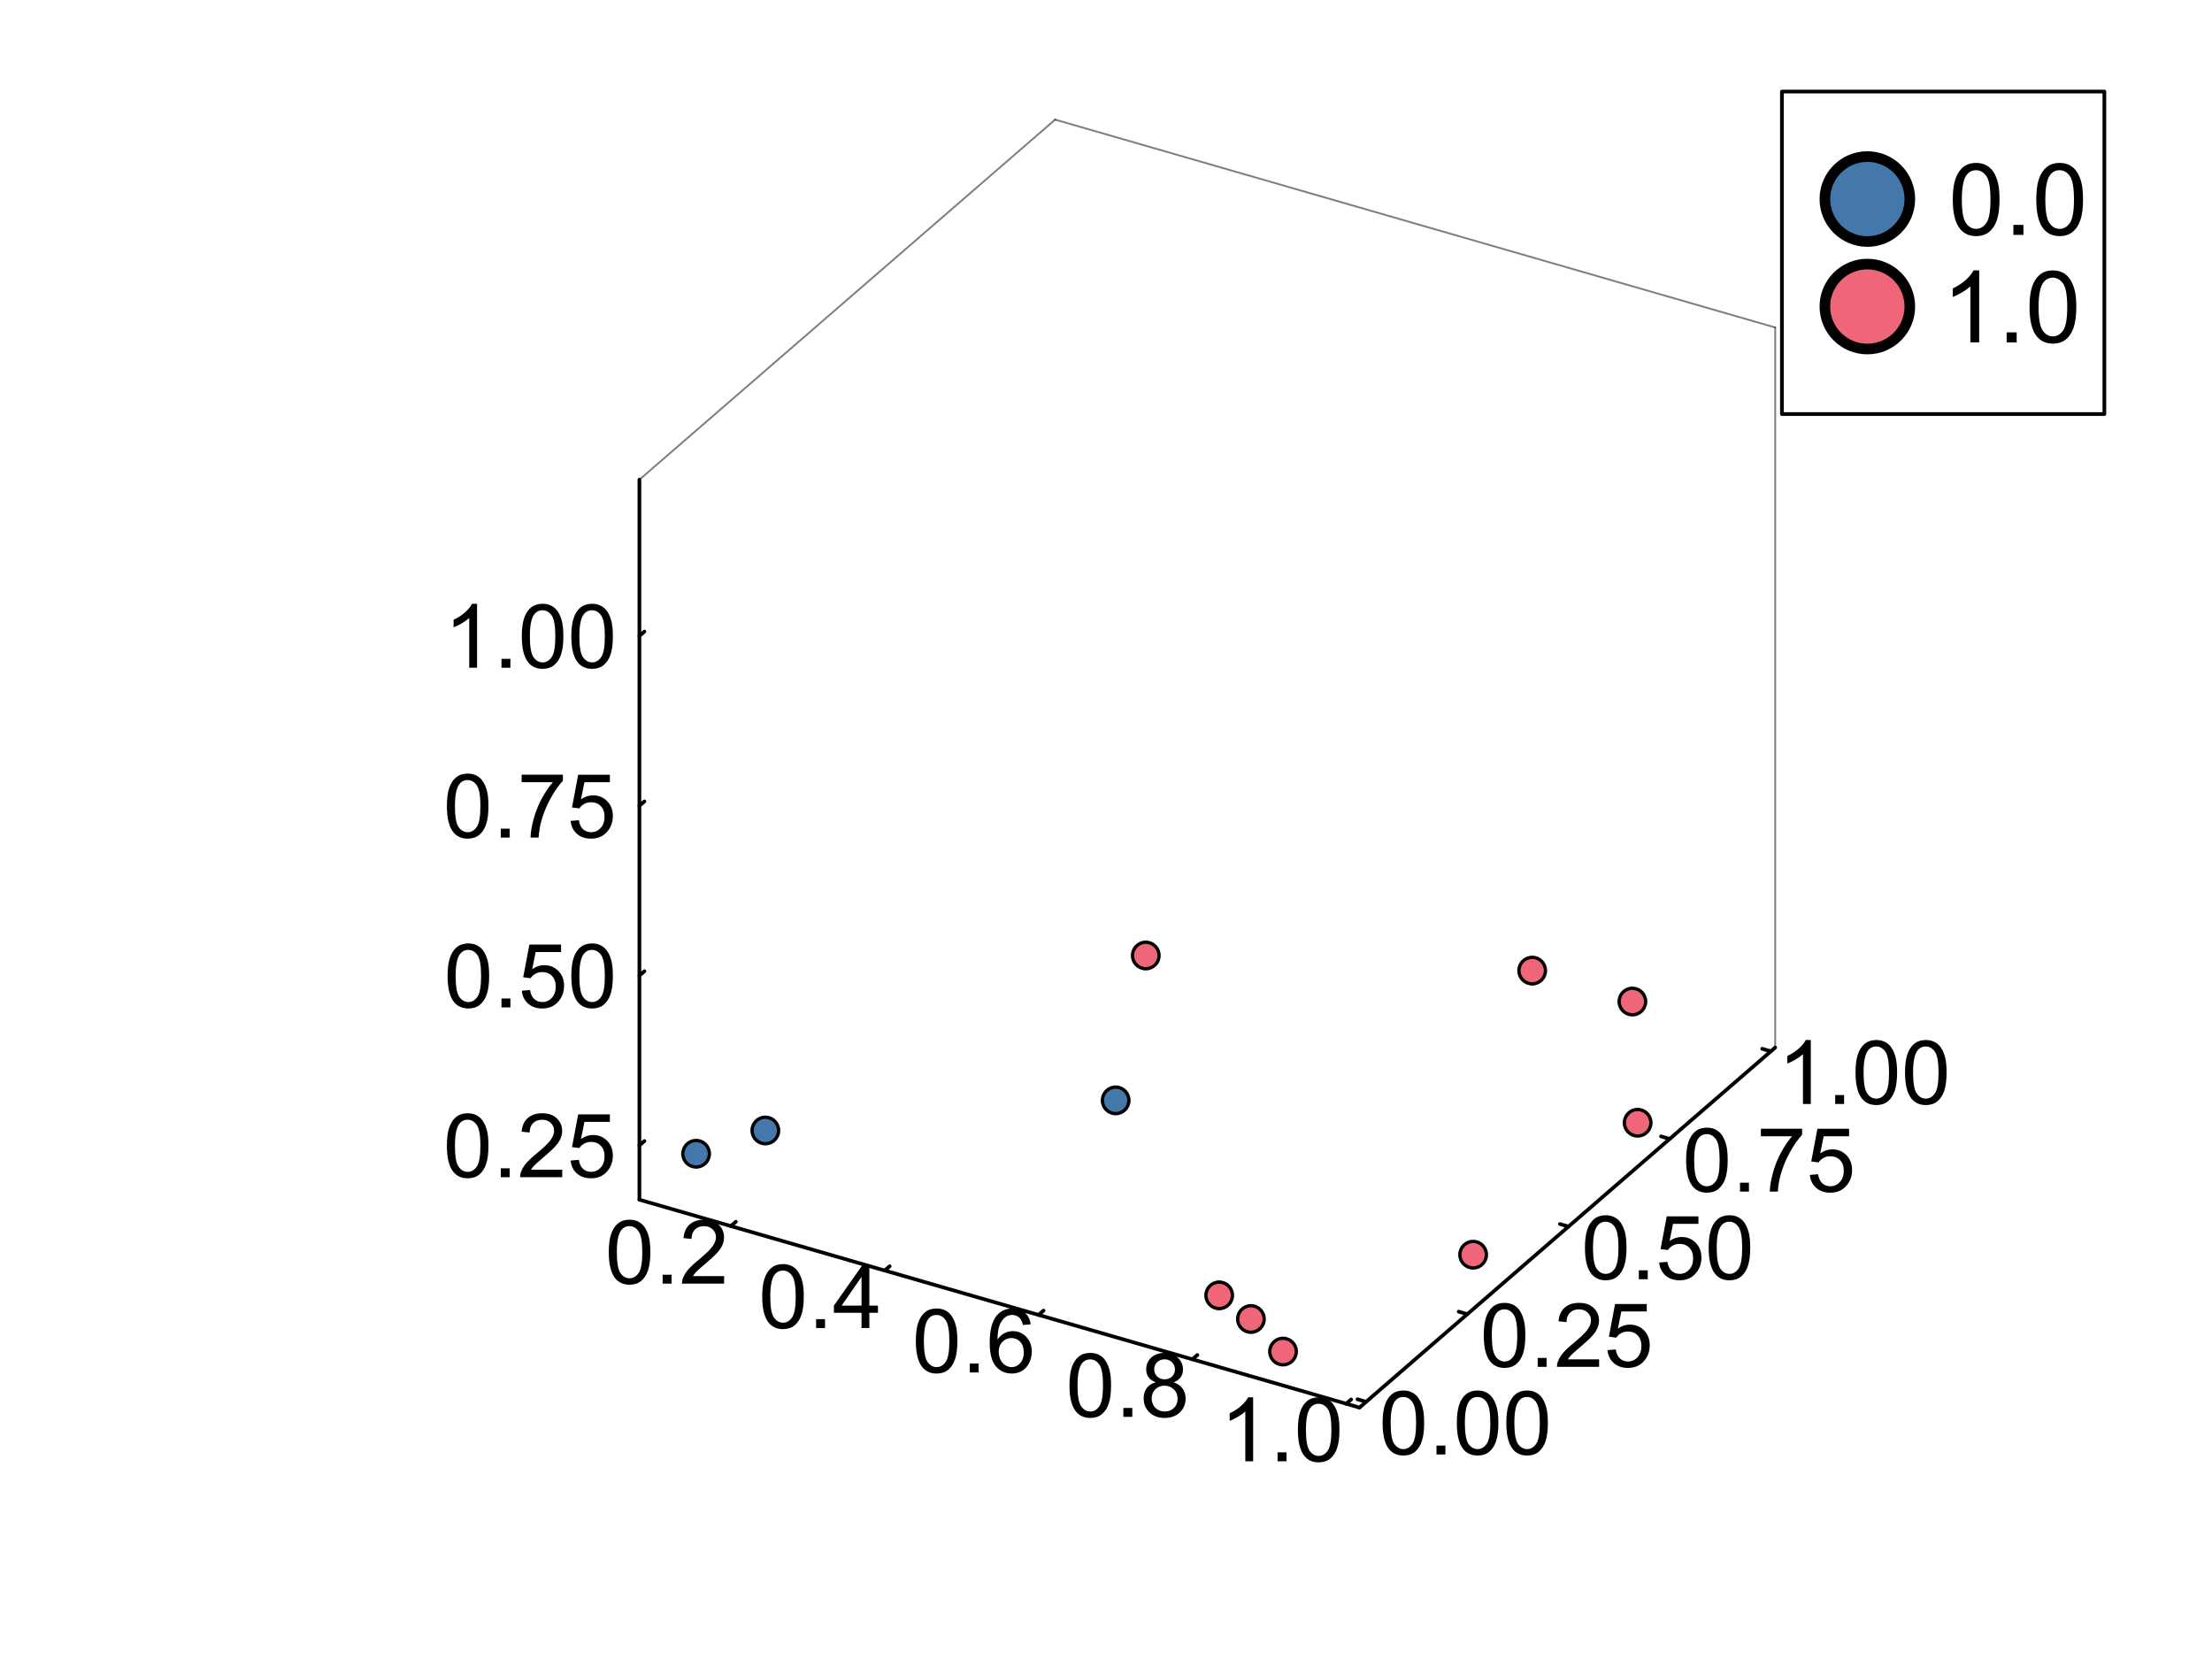 <?xml version="1.0" encoding="utf-8"?>
<svg xmlns="http://www.w3.org/2000/svg" xmlns:xlink="http://www.w3.org/1999/xlink" width="600" height="450" viewBox="0 0 2400 1800">
<rect x="0" y="0" width="2400" height="1800" fill="#333333" stroke="none"/>
<defs>
  <clipPath id="clip190">
    <rect x="0" y="0" width="2400" height="1800"/>
  </clipPath>
</defs>
<path clip-path="url(#clip190)" d="M0 1800 L2400 1800 L2400 0 L0 0  Z" fill="#ffffff" fill-rule="evenodd" fill-opacity="1"/>
<defs>
  <clipPath id="clip191">
    <rect x="480" y="0" width="1681" height="1681"/>
  </clipPath>
</defs>
<defs>
  <clipPath id="clip192">
    <rect x="267" y="47" width="2087" height="1564"/>
  </clipPath>
</defs>
<path clip-path="url(#clip192)" d="M-1229.93 2505.83 L-1229.93 984.741 L-266.305 224.195 L1402.75 663.297 L1402.75 2184.39 L439.119 2944.93 L-1229.93 2505.83  Z" fill="#ffffff" fill-rule="evenodd" fill-opacity="1"/>
<polyline clip-path="url(#clip190)" style="stroke:#000000; stroke-linecap:round; stroke-linejoin:round; stroke-width:4; stroke-opacity:1; fill:none" points="693.749,1301.67 1475,1527.2 "/>
<polyline clip-path="url(#clip190)" style="stroke:#000000; stroke-linecap:round; stroke-linejoin:round; stroke-width:2; stroke-opacity:0.5; fill:none" points="1144.81,129.793 1926.06,355.322 "/>
<polyline clip-path="url(#clip190)" style="stroke:#000000; stroke-linecap:round; stroke-linejoin:round; stroke-width:4; stroke-opacity:1; fill:none" points="792.988,1330.32 798.401,1325.63 "/>
<polyline clip-path="url(#clip190)" style="stroke:#000000; stroke-linecap:round; stroke-linejoin:round; stroke-width:4; stroke-opacity:1; fill:none" points="959.894,1378.5 965.306,1373.82 "/>
<polyline clip-path="url(#clip190)" style="stroke:#000000; stroke-linecap:round; stroke-linejoin:round; stroke-width:4; stroke-opacity:1; fill:none" points="1126.8,1426.68 1132.21,1422 "/>
<polyline clip-path="url(#clip190)" style="stroke:#000000; stroke-linecap:round; stroke-linejoin:round; stroke-width:4; stroke-opacity:1; fill:none" points="1293.7,1474.87 1299.12,1470.18 "/>
<polyline clip-path="url(#clip190)" style="stroke:#000000; stroke-linecap:round; stroke-linejoin:round; stroke-width:4; stroke-opacity:1; fill:none" points="1460.61,1523.05 1466.02,1518.36 "/>
<path clip-path="url(#clip190)" d="M660.528 1358.65 Q660.528 1346.39 663.027 1338.94 Q665.573 1331.44 670.524 1327.39 Q675.522 1323.33 683.065 1323.33 Q688.629 1323.33 692.825 1325.59 Q697.021 1327.81 699.756 1332.05 Q702.491 1336.25 704.047 1342.33 Q705.602 1348.37 705.602 1358.65 Q705.602 1370.81 703.104 1378.31 Q700.605 1385.76 695.607 1389.86 Q690.656 1393.91 683.065 1393.91 Q673.07 1393.91 667.365 1386.75 Q660.528 1378.12 660.528 1358.65 M669.251 1358.65 Q669.251 1375.67 673.211 1381.32 Q677.219 1386.93 683.065 1386.93 Q688.912 1386.93 692.872 1381.28 Q696.88 1375.62 696.88 1358.65 Q696.88 1341.58 692.872 1335.97 Q688.912 1330.36 682.971 1330.36 Q677.125 1330.36 673.636 1335.31 Q669.251 1341.63 669.251 1358.65 Z" fill="#000000" fill-rule="nonzero" fill-opacity="1" /><path clip-path="url(#clip190)" d="M718.993 1392.73 L718.993 1383.07 L728.658 1383.07 L728.658 1392.73 L718.993 1392.73 Z" fill="#000000" fill-rule="nonzero" fill-opacity="1" /><path clip-path="url(#clip190)" d="M785.661 1384.58 L785.661 1392.73 L739.974 1392.73 Q739.88 1389.67 740.964 1386.84 Q742.708 1382.17 746.528 1377.65 Q750.394 1373.12 757.655 1367.18 Q768.923 1357.94 772.884 1352.56 Q776.844 1347.14 776.844 1342.33 Q776.844 1337.29 773.214 1333.85 Q769.63 1330.36 763.831 1330.36 Q757.702 1330.36 754.024 1334.03 Q750.347 1337.71 750.299 1344.22 L741.577 1343.32 Q742.473 1333.56 748.319 1328.47 Q754.166 1323.33 764.02 1323.33 Q773.968 1323.33 779.767 1328.85 Q785.567 1334.36 785.567 1342.52 Q785.567 1346.67 783.869 1350.68 Q782.172 1354.69 778.211 1359.12 Q774.298 1363.55 765.151 1371.28 Q757.513 1377.69 755.344 1380 Q753.175 1382.27 751.761 1384.58 L785.661 1384.58 Z" fill="#000000" fill-rule="nonzero" fill-opacity="1" /><path clip-path="url(#clip190)" d="M827.009 1406.83 Q827.009 1394.57 829.508 1387.12 Q832.054 1379.62 837.005 1375.57 Q842.002 1371.51 849.546 1371.51 Q855.11 1371.51 859.306 1373.78 Q863.502 1375.99 866.237 1380.24 Q868.971 1384.43 870.527 1390.51 Q872.083 1396.55 872.083 1406.83 Q872.083 1418.99 869.584 1426.49 Q867.086 1433.94 862.088 1438.04 Q857.137 1442.09 849.546 1442.09 Q839.551 1442.09 833.846 1434.93 Q827.009 1426.3 827.009 1406.83 M835.732 1406.83 Q835.732 1423.85 839.692 1429.51 Q843.7 1435.12 849.546 1435.12 Q855.393 1435.12 859.353 1429.46 Q863.361 1423.8 863.361 1406.83 Q863.361 1389.76 859.353 1384.15 Q855.393 1378.54 849.452 1378.54 Q843.605 1378.54 840.116 1383.49 Q835.732 1389.81 835.732 1406.83 Z" fill="#000000" fill-rule="nonzero" fill-opacity="1" /><path clip-path="url(#clip190)" d="M885.474 1440.92 L885.474 1431.25 L895.139 1431.25 L895.139 1440.92 L885.474 1440.92 Z" fill="#000000" fill-rule="nonzero" fill-opacity="1" /><path clip-path="url(#clip190)" d="M934.744 1440.92 L934.744 1424.37 L904.757 1424.37 L904.757 1416.59 L936.3 1371.8 L943.231 1371.8 L943.231 1416.59 L952.566 1416.59 L952.566 1424.37 L943.231 1424.37 L943.231 1440.92 L934.744 1440.92 M934.744 1416.59 L934.744 1385.42 L913.103 1416.59 L934.744 1416.59 Z" fill="#000000" fill-rule="nonzero" fill-opacity="1" /><path clip-path="url(#clip190)" d="M993.679 1455.01 Q993.679 1442.75 996.177 1435.3 Q998.723 1427.8 1003.67 1423.75 Q1008.67 1419.69 1016.22 1419.69 Q1021.78 1419.69 1025.98 1421.96 Q1030.17 1424.17 1032.91 1428.42 Q1035.64 1432.61 1037.2 1438.7 Q1038.75 1444.73 1038.75 1455.01 Q1038.75 1467.17 1036.25 1474.67 Q1033.75 1482.12 1028.76 1486.22 Q1023.81 1490.28 1016.22 1490.28 Q1006.22 1490.28 1000.52 1483.11 Q993.679 1474.48 993.679 1455.01 M1002.4 1455.01 Q1002.4 1472.03 1006.36 1477.69 Q1010.37 1483.3 1016.22 1483.3 Q1022.06 1483.3 1026.02 1477.64 Q1030.03 1471.98 1030.03 1455.01 Q1030.03 1437.94 1026.02 1432.33 Q1022.06 1426.72 1016.12 1426.72 Q1010.27 1426.72 1006.79 1431.67 Q1002.4 1437.99 1002.4 1455.01 Z" fill="#000000" fill-rule="nonzero" fill-opacity="1" /><path clip-path="url(#clip190)" d="M1052.14 1489.1 L1052.14 1479.43 L1061.81 1479.43 L1061.81 1489.1 L1052.14 1489.1 Z" fill="#000000" fill-rule="nonzero" fill-opacity="1" /><path clip-path="url(#clip190)" d="M1118.25 1436.9 L1109.81 1437.56 Q1108.67 1432.57 1106.6 1430.3 Q1103.16 1426.67 1098.11 1426.67 Q1094.06 1426.67 1090.99 1428.94 Q1086.99 1431.86 1084.68 1437.47 Q1082.37 1443.08 1082.27 1453.45 Q1085.34 1448.78 1089.77 1446.52 Q1094.2 1444.26 1099.06 1444.26 Q1107.54 1444.26 1113.48 1450.53 Q1119.47 1456.75 1119.47 1466.65 Q1119.47 1473.16 1116.64 1478.77 Q1113.86 1484.34 1108.96 1487.31 Q1104.05 1490.28 1097.83 1490.28 Q1087.22 1490.28 1080.53 1482.5 Q1073.83 1474.67 1073.83 1456.75 Q1073.83 1436.71 1081.23 1427.62 Q1087.69 1419.69 1098.63 1419.69 Q1106.79 1419.69 1111.97 1424.27 Q1117.21 1428.84 1118.25 1436.9 M1083.59 1466.7 Q1083.59 1471.09 1085.43 1475.09 Q1087.32 1479.1 1090.66 1481.22 Q1094.01 1483.3 1097.69 1483.3 Q1103.06 1483.3 1106.93 1478.96 Q1110.8 1474.62 1110.8 1467.17 Q1110.8 1460.01 1106.98 1455.9 Q1103.16 1451.76 1097.36 1451.76 Q1091.61 1451.76 1087.6 1455.9 Q1083.59 1460.01 1083.59 1466.7 Z" fill="#000000" fill-rule="nonzero" fill-opacity="1" /><path clip-path="url(#clip190)" d="M1160.4 1503.19 Q1160.4 1490.93 1162.89 1483.48 Q1165.44 1475.99 1170.39 1471.93 Q1175.39 1467.88 1182.93 1467.88 Q1188.5 1467.88 1192.69 1470.14 Q1196.89 1472.35 1199.62 1476.6 Q1202.36 1480.79 1203.91 1486.88 Q1205.47 1492.91 1205.47 1503.19 Q1205.47 1515.35 1202.97 1522.85 Q1200.47 1530.3 1195.47 1534.4 Q1190.52 1538.46 1182.93 1538.46 Q1172.94 1538.46 1167.23 1531.29 Q1160.4 1522.66 1160.4 1503.19 M1169.12 1503.19 Q1169.12 1520.21 1173.08 1525.87 Q1177.09 1531.48 1182.93 1531.48 Q1188.78 1531.48 1192.74 1525.82 Q1196.75 1520.16 1196.75 1503.19 Q1196.75 1486.12 1192.74 1480.51 Q1188.78 1474.9 1182.84 1474.9 Q1176.99 1474.9 1173.5 1479.85 Q1169.12 1486.17 1169.12 1503.19 Z" fill="#000000" fill-rule="nonzero" fill-opacity="1" /><path clip-path="url(#clip190)" d="M1218.86 1537.28 L1218.86 1527.61 L1228.53 1527.61 L1228.53 1537.28 L1218.86 1537.28 Z" fill="#000000" fill-rule="nonzero" fill-opacity="1" /><path clip-path="url(#clip190)" d="M1253.99 1499.8 Q1248.7 1497.86 1246.16 1494.28 Q1243.61 1490.7 1243.61 1485.7 Q1243.61 1478.15 1249.03 1473.01 Q1254.46 1467.88 1263.46 1467.88 Q1272.51 1467.88 1278.03 1473.16 Q1283.55 1478.39 1283.55 1485.93 Q1283.55 1490.74 1281 1494.33 Q1278.5 1497.86 1273.36 1499.8 Q1279.73 1501.87 1283.03 1506.49 Q1286.38 1511.11 1286.38 1517.52 Q1286.38 1526.39 1280.11 1532.42 Q1273.83 1538.46 1263.6 1538.46 Q1253.37 1538.46 1247.1 1532.42 Q1240.83 1526.34 1240.83 1517.29 Q1240.83 1510.55 1244.23 1506.02 Q1247.67 1501.45 1253.99 1499.8 M1252.29 1485.41 Q1252.29 1490.32 1255.45 1493.43 Q1258.61 1496.54 1263.65 1496.54 Q1268.55 1496.54 1271.67 1493.48 Q1274.83 1490.37 1274.83 1485.89 Q1274.83 1481.22 1271.57 1478.06 Q1268.37 1474.85 1263.56 1474.85 Q1258.7 1474.85 1255.49 1477.97 Q1252.29 1481.08 1252.29 1485.41 M1249.55 1517.33 Q1249.55 1520.96 1251.25 1524.36 Q1253 1527.75 1256.39 1529.64 Q1259.78 1531.48 1263.7 1531.48 Q1269.78 1531.48 1273.74 1527.57 Q1277.7 1523.65 1277.7 1517.62 Q1277.7 1511.49 1273.6 1507.48 Q1269.54 1503.47 1263.42 1503.47 Q1257.43 1503.47 1253.47 1507.43 Q1249.55 1511.39 1249.55 1517.33 Z" fill="#000000" fill-rule="nonzero" fill-opacity="1" /><path clip-path="url(#clip190)" d="M1359.64 1585.46 L1351.16 1585.46 L1351.16 1531.38 Q1348.09 1534.3 1343.1 1537.23 Q1338.14 1540.15 1334.18 1541.61 L1334.18 1533.41 Q1341.3 1530.06 1346.63 1525.3 Q1351.96 1520.54 1354.18 1516.06 L1359.64 1516.06 L1359.64 1585.46 Z" fill="#000000" fill-rule="nonzero" fill-opacity="1" /><path clip-path="url(#clip190)" d="M1386.14 1585.46 L1386.14 1575.79 L1395.81 1575.79 L1395.81 1585.46 L1386.14 1585.46 Z" fill="#000000" fill-rule="nonzero" fill-opacity="1" /><path clip-path="url(#clip190)" d="M1408.21 1551.37 Q1408.21 1539.11 1410.71 1531.66 Q1413.25 1524.17 1418.2 1520.11 Q1423.2 1516.06 1430.74 1516.06 Q1436.31 1516.06 1440.5 1518.32 Q1444.7 1520.54 1447.44 1524.78 Q1450.17 1528.98 1451.73 1535.06 Q1453.28 1541.09 1453.28 1551.37 Q1453.28 1563.54 1450.78 1571.03 Q1448.28 1578.48 1443.29 1582.58 Q1438.34 1586.64 1430.74 1586.64 Q1420.75 1586.64 1415.04 1579.47 Q1408.21 1570.84 1408.21 1551.37 M1416.93 1551.37 Q1416.93 1568.39 1420.89 1574.05 Q1424.9 1579.66 1430.74 1579.66 Q1436.59 1579.66 1440.55 1574 Q1444.56 1568.34 1444.56 1551.37 Q1444.56 1534.3 1440.55 1528.69 Q1436.59 1523.08 1430.65 1523.08 Q1424.8 1523.08 1421.31 1528.03 Q1416.93 1534.35 1416.93 1551.37 Z" fill="#000000" fill-rule="nonzero" fill-opacity="1" /><polyline clip-path="url(#clip190)" style="stroke:#000000; stroke-linecap:round; stroke-linejoin:round; stroke-width:4; stroke-opacity:1; fill:none" points="1475,1527.2 1926.06,1136.58 "/>
<polyline clip-path="url(#clip190)" style="stroke:#000000; stroke-linecap:round; stroke-linejoin:round; stroke-width:2; stroke-opacity:0.5; fill:none" points="693.749,520.42 1144.81,129.793 "/>
<polyline clip-path="url(#clip190)" style="stroke:#000000; stroke-linecap:round; stroke-linejoin:round; stroke-width:4; stroke-opacity:1; fill:none" points="1482.27,1520.91 1472.9,1518.2 "/>
<polyline clip-path="url(#clip190)" style="stroke:#000000; stroke-linecap:round; stroke-linejoin:round; stroke-width:4; stroke-opacity:1; fill:none" points="1592.05,1425.84 1582.67,1423.13 "/>
<polyline clip-path="url(#clip190)" style="stroke:#000000; stroke-linecap:round; stroke-linejoin:round; stroke-width:4; stroke-opacity:1; fill:none" points="1701.82,1330.77 1692.45,1328.06 "/>
<polyline clip-path="url(#clip190)" style="stroke:#000000; stroke-linecap:round; stroke-linejoin:round; stroke-width:4; stroke-opacity:1; fill:none" points="1811.6,1235.7 1802.22,1232.99 "/>
<polyline clip-path="url(#clip190)" style="stroke:#000000; stroke-linecap:round; stroke-linejoin:round; stroke-width:4; stroke-opacity:1; fill:none" points="1921.38,1140.63 1912,1137.93 "/>
<path clip-path="url(#clip190)" d="M1500.12 1543.98 Q1500.12 1531.73 1502.62 1524.28 Q1505.16 1516.78 1510.11 1512.72 Q1515.11 1508.67 1522.65 1508.67 Q1528.22 1508.67 1532.41 1510.93 Q1536.61 1513.15 1539.34 1517.39 Q1542.08 1521.59 1543.63 1527.67 Q1545.19 1533.71 1545.19 1543.98 Q1545.19 1556.15 1542.69 1563.65 Q1540.19 1571.09 1535.19 1575.2 Q1530.24 1579.25 1522.65 1579.25 Q1512.66 1579.25 1506.95 1572.09 Q1500.12 1563.46 1500.12 1543.98 M1508.84 1543.98 Q1508.84 1561.01 1512.8 1566.66 Q1516.81 1572.27 1522.65 1572.27 Q1528.5 1572.27 1532.46 1566.62 Q1536.47 1560.96 1536.47 1543.98 Q1536.47 1526.92 1532.46 1521.31 Q1528.5 1515.7 1522.56 1515.7 Q1516.71 1515.7 1513.22 1520.65 Q1508.84 1526.96 1508.84 1543.98 Z" fill="#000000" fill-rule="nonzero" fill-opacity="1" /><path clip-path="url(#clip190)" d="M1558.58 1578.07 L1558.58 1568.41 L1568.25 1568.41 L1568.25 1578.07 L1558.58 1578.07 Z" fill="#000000" fill-rule="nonzero" fill-opacity="1" /><path clip-path="url(#clip190)" d="M1580.65 1543.98 Q1580.65 1531.73 1583.15 1524.28 Q1585.69 1516.78 1590.64 1512.72 Q1595.64 1508.67 1603.18 1508.67 Q1608.75 1508.67 1612.94 1510.93 Q1617.14 1513.15 1619.87 1517.39 Q1622.61 1521.59 1624.16 1527.67 Q1625.72 1533.71 1625.72 1543.98 Q1625.72 1556.15 1623.22 1563.65 Q1620.72 1571.09 1615.72 1575.2 Q1610.77 1579.25 1603.18 1579.25 Q1593.19 1579.25 1587.48 1572.09 Q1580.65 1563.46 1580.65 1543.98 M1589.37 1543.98 Q1589.37 1561.01 1593.33 1566.66 Q1597.34 1572.27 1603.18 1572.27 Q1609.03 1572.27 1612.99 1566.62 Q1617 1560.96 1617 1543.98 Q1617 1526.92 1612.99 1521.31 Q1609.03 1515.7 1603.09 1515.7 Q1597.24 1515.7 1593.75 1520.65 Q1589.37 1526.96 1589.37 1543.98 Z" fill="#000000" fill-rule="nonzero" fill-opacity="1" /><path clip-path="url(#clip190)" d="M1634.35 1543.98 Q1634.35 1531.73 1636.85 1524.28 Q1639.39 1516.78 1644.34 1512.72 Q1649.34 1508.67 1656.89 1508.67 Q1662.45 1508.67 1666.65 1510.93 Q1670.84 1513.15 1673.58 1517.39 Q1676.31 1521.59 1677.87 1527.67 Q1679.42 1533.71 1679.42 1543.98 Q1679.42 1556.15 1676.92 1563.65 Q1674.43 1571.09 1669.43 1575.2 Q1664.48 1579.25 1656.89 1579.25 Q1646.89 1579.25 1641.19 1572.09 Q1634.35 1563.46 1634.35 1543.98 M1643.07 1543.98 Q1643.07 1561.01 1647.03 1566.66 Q1651.04 1572.27 1656.89 1572.27 Q1662.73 1572.27 1666.69 1566.62 Q1670.7 1560.96 1670.7 1543.98 Q1670.7 1526.92 1666.69 1521.31 Q1662.73 1515.7 1656.79 1515.7 Q1650.95 1515.7 1647.46 1520.65 Q1643.07 1526.96 1643.07 1543.98 Z" fill="#000000" fill-rule="nonzero" fill-opacity="1" /><path clip-path="url(#clip190)" d="M1609.89 1448.92 Q1609.89 1436.66 1612.39 1429.21 Q1614.94 1421.71 1619.89 1417.66 Q1624.88 1413.6 1632.43 1413.6 Q1637.99 1413.6 1642.19 1415.86 Q1646.38 1418.08 1649.12 1422.32 Q1651.85 1426.52 1653.41 1432.6 Q1654.97 1438.64 1654.97 1448.92 Q1654.97 1461.08 1652.47 1468.58 Q1649.97 1476.03 1644.97 1480.13 Q1640.02 1484.18 1632.43 1484.18 Q1622.43 1484.18 1616.73 1477.02 Q1609.89 1468.39 1609.89 1448.92 M1618.61 1448.92 Q1618.61 1465.94 1622.57 1471.59 Q1626.58 1477.21 1632.43 1477.21 Q1638.28 1477.21 1642.24 1471.55 Q1646.24 1465.89 1646.24 1448.92 Q1646.24 1431.85 1642.24 1426.24 Q1638.28 1420.63 1632.33 1420.63 Q1626.49 1420.63 1623 1425.58 Q1618.61 1431.9 1618.61 1448.92 Z" fill="#000000" fill-rule="nonzero" fill-opacity="1" /><path clip-path="url(#clip190)" d="M1668.36 1483 L1668.36 1473.34 L1678.02 1473.34 L1678.02 1483 L1668.36 1483 Z" fill="#000000" fill-rule="nonzero" fill-opacity="1" /><path clip-path="url(#clip190)" d="M1735.02 1474.85 L1735.02 1483 L1689.34 1483 Q1689.24 1479.94 1690.33 1477.11 Q1692.07 1472.44 1695.89 1467.92 Q1699.76 1463.39 1707.02 1457.45 Q1718.29 1448.21 1722.25 1442.83 Q1726.21 1437.41 1726.21 1432.6 Q1726.21 1427.56 1722.58 1424.12 Q1718.99 1420.63 1713.19 1420.63 Q1707.07 1420.63 1703.39 1424.3 Q1699.71 1427.98 1699.66 1434.49 L1690.94 1433.59 Q1691.84 1423.83 1697.68 1418.74 Q1703.53 1413.6 1713.38 1413.6 Q1723.33 1413.6 1729.13 1419.12 Q1734.93 1424.63 1734.93 1432.79 Q1734.93 1436.94 1733.23 1440.95 Q1731.54 1444.96 1727.57 1449.39 Q1723.66 1453.82 1714.51 1461.55 Q1706.88 1467.96 1704.71 1470.27 Q1702.54 1472.54 1701.12 1474.85 L1735.02 1474.85 Z" fill="#000000" fill-rule="nonzero" fill-opacity="1" /><path clip-path="url(#clip190)" d="M1744.12 1464.9 L1753.04 1464.15 Q1754.03 1470.65 1757.61 1473.95 Q1761.24 1477.21 1766.33 1477.21 Q1772.46 1477.21 1776.7 1472.58 Q1780.95 1467.96 1780.95 1460.33 Q1780.95 1453.07 1776.85 1448.87 Q1772.79 1444.67 1766.19 1444.67 Q1762.09 1444.67 1758.79 1446.56 Q1755.49 1448.4 1753.6 1451.37 L1745.63 1450.33 L1752.33 1414.83 L1786.7 1414.83 L1786.7 1422.94 L1759.12 1422.94 L1755.39 1441.51 Q1761.62 1437.18 1768.45 1437.18 Q1777.51 1437.18 1783.73 1443.45 Q1789.95 1449.72 1789.95 1459.57 Q1789.95 1468.95 1784.48 1475.79 Q1777.84 1484.18 1766.33 1484.18 Q1756.9 1484.18 1750.91 1478.9 Q1744.97 1473.62 1744.12 1464.9 Z" fill="#000000" fill-rule="nonzero" fill-opacity="1" /><path clip-path="url(#clip190)" d="M1719.67 1353.85 Q1719.67 1341.59 1722.17 1334.14 Q1724.71 1326.64 1729.66 1322.59 Q1734.66 1318.53 1742.2 1318.53 Q1747.77 1318.53 1751.96 1320.8 Q1756.16 1323.01 1758.89 1327.26 Q1761.63 1331.45 1763.19 1337.53 Q1764.74 1343.57 1764.74 1353.85 Q1764.74 1366.01 1762.24 1373.51 Q1759.74 1380.96 1754.75 1385.06 Q1749.8 1389.12 1742.2 1389.12 Q1732.21 1389.12 1726.5 1381.95 Q1719.67 1373.32 1719.67 1353.85 M1728.39 1353.85 Q1728.39 1370.87 1732.35 1376.53 Q1736.36 1382.14 1742.2 1382.14 Q1748.05 1382.14 1752.01 1376.48 Q1756.02 1370.82 1756.02 1353.85 Q1756.02 1336.78 1752.01 1331.17 Q1748.05 1325.56 1742.11 1325.56 Q1736.26 1325.56 1732.77 1330.51 Q1728.39 1336.83 1728.39 1353.85 Z" fill="#000000" fill-rule="nonzero" fill-opacity="1" /><path clip-path="url(#clip190)" d="M1778.13 1387.94 L1778.13 1378.27 L1787.8 1378.27 L1787.8 1387.94 L1778.13 1387.94 Z" fill="#000000" fill-rule="nonzero" fill-opacity="1" /><path clip-path="url(#clip190)" d="M1800.2 1369.83 L1809.11 1369.08 Q1810.1 1375.58 1813.68 1378.88 Q1817.31 1382.14 1822.4 1382.14 Q1828.53 1382.14 1832.78 1377.52 Q1837.02 1372.9 1837.02 1365.26 Q1837.02 1358 1832.92 1353.8 Q1828.86 1349.6 1822.26 1349.6 Q1818.16 1349.6 1814.86 1351.49 Q1811.56 1353.33 1809.67 1356.3 L1801.71 1355.26 L1808.4 1319.76 L1842.77 1319.76 L1842.77 1327.87 L1815.19 1327.87 L1811.47 1346.45 Q1817.69 1342.11 1824.53 1342.11 Q1833.58 1342.11 1839.8 1348.38 Q1846.03 1354.65 1846.03 1364.5 Q1846.03 1373.89 1840.56 1380.72 Q1833.91 1389.12 1822.4 1389.12 Q1812.97 1389.12 1806.99 1383.83 Q1801.05 1378.55 1800.2 1369.83 Z" fill="#000000" fill-rule="nonzero" fill-opacity="1" /><path clip-path="url(#clip190)" d="M1853.9 1353.85 Q1853.9 1341.59 1856.4 1334.14 Q1858.94 1326.64 1863.89 1322.59 Q1868.89 1318.53 1876.44 1318.53 Q1882 1318.53 1886.2 1320.8 Q1890.39 1323.01 1893.13 1327.26 Q1895.86 1331.45 1897.42 1337.53 Q1898.97 1343.57 1898.97 1353.85 Q1898.97 1366.01 1896.47 1373.51 Q1893.98 1380.96 1888.98 1385.06 Q1884.03 1389.12 1876.44 1389.12 Q1866.44 1389.12 1860.74 1381.95 Q1853.9 1373.32 1853.9 1353.85 M1862.62 1353.85 Q1862.62 1370.87 1866.58 1376.53 Q1870.59 1382.14 1876.44 1382.14 Q1882.28 1382.14 1886.24 1376.48 Q1890.25 1370.82 1890.25 1353.85 Q1890.25 1336.78 1886.24 1331.17 Q1882.28 1325.56 1876.34 1325.56 Q1870.5 1325.56 1867.01 1330.51 Q1862.62 1336.83 1862.62 1353.85 Z" fill="#000000" fill-rule="nonzero" fill-opacity="1" /><path clip-path="url(#clip190)" d="M1829.44 1258.78 Q1829.44 1246.52 1831.94 1239.07 Q1834.49 1231.57 1839.44 1227.52 Q1844.44 1223.47 1851.98 1223.47 Q1857.54 1223.47 1861.74 1225.73 Q1865.94 1227.94 1868.67 1232.19 Q1871.4 1236.38 1872.96 1242.47 Q1874.52 1248.5 1874.52 1258.78 Q1874.52 1270.94 1872.02 1278.44 Q1869.52 1285.89 1864.52 1289.99 Q1859.57 1294.05 1851.98 1294.05 Q1841.98 1294.05 1836.28 1286.88 Q1829.44 1278.25 1829.44 1258.78 M1838.16 1258.78 Q1838.16 1275.8 1842.13 1281.46 Q1846.13 1287.07 1851.98 1287.07 Q1857.83 1287.07 1861.79 1281.41 Q1865.79 1275.75 1865.79 1258.78 Q1865.79 1241.71 1861.79 1236.1 Q1857.83 1230.49 1851.89 1230.49 Q1846.04 1230.49 1842.55 1235.44 Q1838.16 1241.76 1838.16 1258.78 Z" fill="#000000" fill-rule="nonzero" fill-opacity="1" /><path clip-path="url(#clip190)" d="M1887.91 1292.87 L1887.91 1283.2 L1897.57 1283.2 L1897.57 1292.87 L1887.91 1292.87 Z" fill="#000000" fill-rule="nonzero" fill-opacity="1" /><path clip-path="url(#clip190)" d="M1910.54 1232.8 L1910.54 1224.64 L1955.28 1224.64 L1955.28 1231.24 Q1948.68 1238.27 1942.17 1249.92 Q1935.72 1261.56 1932.18 1273.87 Q1929.63 1282.54 1928.93 1292.87 L1920.2 1292.87 Q1920.35 1284.71 1923.41 1273.16 Q1926.47 1261.61 1932.18 1250.91 Q1937.93 1240.16 1944.39 1232.8 L1910.54 1232.8 Z" fill="#000000" fill-rule="nonzero" fill-opacity="1" /><path clip-path="url(#clip190)" d="M1963.67 1274.76 L1972.59 1274.01 Q1973.58 1280.52 1977.16 1283.82 Q1980.79 1287.07 1985.88 1287.07 Q1992.01 1287.07 1996.25 1282.45 Q2000.5 1277.83 2000.5 1270.19 Q2000.5 1262.93 1996.4 1258.73 Q1992.34 1254.54 1985.74 1254.54 Q1981.64 1254.54 1978.34 1256.42 Q1975.04 1258.26 1973.15 1261.23 L1965.18 1260.19 L1971.88 1224.69 L2006.25 1224.69 L2006.25 1232.8 L1978.67 1232.8 L1974.94 1251.38 Q1981.17 1247.04 1988 1247.04 Q1997.06 1247.04 2003.28 1253.31 Q2009.5 1259.58 2009.5 1269.44 Q2009.5 1278.82 2004.03 1285.65 Q1997.39 1294.05 1985.88 1294.05 Q1976.45 1294.05 1970.46 1288.77 Q1964.52 1283.49 1963.67 1274.76 Z" fill="#000000" fill-rule="nonzero" fill-opacity="1" /><path clip-path="url(#clip190)" d="M1964.68 1197.8 L1956.19 1197.8 L1956.19 1143.72 Q1953.13 1146.64 1948.13 1149.57 Q1943.18 1152.49 1939.22 1153.95 L1939.22 1145.75 Q1946.34 1142.4 1951.66 1137.64 Q1956.99 1132.88 1959.21 1128.4 L1964.68 1128.4 L1964.68 1197.8 Z" fill="#000000" fill-rule="nonzero" fill-opacity="1" /><path clip-path="url(#clip190)" d="M1991.18 1197.8 L1991.18 1188.13 L2000.84 1188.13 L2000.84 1197.8 L1991.18 1197.8 Z" fill="#000000" fill-rule="nonzero" fill-opacity="1" /><path clip-path="url(#clip190)" d="M2013.24 1163.71 Q2013.24 1151.45 2015.74 1144 Q2018.29 1136.51 2023.24 1132.45 Q2028.23 1128.4 2035.78 1128.4 Q2041.34 1128.4 2045.54 1130.66 Q2049.73 1132.88 2052.47 1137.12 Q2055.2 1141.32 2056.76 1147.4 Q2058.32 1153.43 2058.32 1163.71 Q2058.32 1175.88 2055.82 1183.37 Q2053.32 1190.82 2048.32 1194.92 Q2043.37 1198.98 2035.78 1198.98 Q2025.78 1198.98 2020.08 1191.81 Q2013.24 1183.18 2013.24 1163.71 M2021.96 1163.71 Q2021.96 1180.73 2025.92 1186.39 Q2029.93 1192 2035.78 1192 Q2041.62 1192 2045.59 1186.34 Q2049.59 1180.69 2049.59 1163.71 Q2049.59 1146.64 2045.59 1141.03 Q2041.62 1135.42 2035.68 1135.42 Q2029.84 1135.42 2026.35 1140.37 Q2021.96 1146.69 2021.96 1163.71 Z" fill="#000000" fill-rule="nonzero" fill-opacity="1" /><path clip-path="url(#clip190)" d="M2066.94 1163.71 Q2066.94 1151.45 2069.44 1144 Q2071.99 1136.51 2076.94 1132.45 Q2081.94 1128.4 2089.48 1128.4 Q2095.04 1128.4 2099.24 1130.66 Q2103.44 1132.88 2106.17 1137.12 Q2108.91 1141.32 2110.46 1147.4 Q2112.02 1153.43 2112.02 1163.71 Q2112.02 1175.88 2109.52 1183.37 Q2107.02 1190.82 2102.02 1194.92 Q2097.07 1198.98 2089.48 1198.98 Q2079.49 1198.98 2073.78 1191.81 Q2066.94 1183.18 2066.94 1163.71 M2075.67 1163.71 Q2075.67 1180.73 2079.63 1186.39 Q2083.63 1192 2089.48 1192 Q2095.33 1192 2099.29 1186.34 Q2103.3 1180.69 2103.3 1163.71 Q2103.3 1146.64 2099.29 1141.03 Q2095.33 1135.42 2089.39 1135.42 Q2083.54 1135.42 2080.05 1140.37 Q2075.67 1146.69 2075.67 1163.71 Z" fill="#000000" fill-rule="nonzero" fill-opacity="1" /><polyline clip-path="url(#clip190)" style="stroke:#000000; stroke-linecap:round; stroke-linejoin:round; stroke-width:4; stroke-opacity:1; fill:none" points="693.749,1301.67 693.749,520.42 "/>
<polyline clip-path="url(#clip190)" style="stroke:#000000; stroke-linecap:round; stroke-linejoin:round; stroke-width:2; stroke-opacity:0.5; fill:none" points="1926.06,1136.58 1926.06,355.322 "/>
<polyline clip-path="url(#clip190)" style="stroke:#000000; stroke-linecap:round; stroke-linejoin:round; stroke-width:4; stroke-opacity:1; fill:none" points="693.749,1242.71 699.162,1238.02 "/>
<polyline clip-path="url(#clip190)" style="stroke:#000000; stroke-linecap:round; stroke-linejoin:round; stroke-width:4; stroke-opacity:1; fill:none" points="693.749,1058.45 699.162,1053.77 "/>
<polyline clip-path="url(#clip190)" style="stroke:#000000; stroke-linecap:round; stroke-linejoin:round; stroke-width:4; stroke-opacity:1; fill:none" points="693.749,874.196 699.162,869.508 "/>
<polyline clip-path="url(#clip190)" style="stroke:#000000; stroke-linecap:round; stroke-linejoin:round; stroke-width:4; stroke-opacity:1; fill:none" points="693.749,689.938 699.162,685.25 "/>
<path clip-path="url(#clip190)" d="M484.888 1243.18 Q484.888 1230.92 487.387 1223.47 Q489.933 1215.98 494.884 1211.92 Q499.881 1207.87 507.425 1207.87 Q512.989 1207.87 517.185 1210.13 Q521.381 1212.35 524.116 1216.59 Q526.85 1220.79 528.406 1226.87 Q529.962 1232.9 529.962 1243.18 Q529.962 1255.35 527.463 1262.84 Q524.964 1270.29 519.967 1274.4 Q515.016 1278.45 507.425 1278.45 Q497.43 1278.45 491.725 1271.28 Q484.888 1262.66 484.888 1243.18 M493.611 1243.18 Q493.611 1260.2 497.571 1265.86 Q501.579 1271.47 507.425 1271.47 Q513.272 1271.47 517.232 1265.81 Q521.24 1260.16 521.24 1243.18 Q521.24 1226.12 517.232 1220.5 Q513.272 1214.89 507.331 1214.89 Q501.484 1214.89 497.995 1219.84 Q493.611 1226.16 493.611 1243.18 Z" fill="#000000" fill-rule="nonzero" fill-opacity="1" /><path clip-path="url(#clip190)" d="M543.352 1277.27 L543.352 1267.61 L553.018 1267.61 L553.018 1277.27 L543.352 1277.27 Z" fill="#000000" fill-rule="nonzero" fill-opacity="1" /><path clip-path="url(#clip190)" d="M610.021 1269.11 L610.021 1277.27 L564.334 1277.27 Q564.239 1274.21 565.324 1271.38 Q567.068 1266.71 570.887 1262.18 Q574.754 1257.66 582.014 1251.72 Q593.283 1242.48 597.243 1237.1 Q601.204 1231.68 601.204 1226.87 Q601.204 1221.82 597.573 1218.38 Q593.99 1214.89 588.191 1214.89 Q582.062 1214.89 578.384 1218.57 Q574.706 1222.25 574.659 1228.76 L565.937 1227.86 Q566.833 1218.1 572.679 1213.01 Q578.525 1207.87 588.379 1207.87 Q598.328 1207.87 604.127 1213.39 Q609.926 1218.9 609.926 1227.06 Q609.926 1231.21 608.229 1235.21 Q606.532 1239.22 602.571 1243.65 Q598.658 1248.09 589.511 1255.82 Q581.873 1262.23 579.704 1264.54 Q577.535 1266.8 576.121 1269.11 L610.021 1269.11 Z" fill="#000000" fill-rule="nonzero" fill-opacity="1" /><path clip-path="url(#clip190)" d="M619.12 1259.17 L628.032 1258.41 Q629.022 1264.92 632.605 1268.22 Q636.235 1271.47 641.327 1271.47 Q647.457 1271.47 651.7 1266.85 Q655.944 1262.23 655.944 1254.59 Q655.944 1247.33 651.842 1243.14 Q647.787 1238.94 641.186 1238.94 Q637.084 1238.94 633.784 1240.83 Q630.483 1242.66 628.597 1245.63 L620.629 1244.6 L627.324 1209.09 L661.696 1209.09 L661.696 1217.2 L634.114 1217.2 L630.389 1235.78 Q636.613 1231.44 643.449 1231.44 Q652.502 1231.44 658.725 1237.71 Q664.949 1243.98 664.949 1253.84 Q664.949 1263.22 659.48 1270.06 Q652.832 1278.45 641.327 1278.45 Q631.898 1278.45 625.91 1273.17 Q619.969 1267.89 619.12 1259.17 Z" fill="#000000" fill-rule="nonzero" fill-opacity="1" /><path clip-path="url(#clip190)" d="M485.642 1058.93 Q485.642 1046.67 488.141 1039.22 Q490.687 1031.72 495.638 1027.67 Q500.636 1023.61 508.18 1023.61 Q513.743 1023.61 517.939 1025.87 Q522.136 1028.09 524.87 1032.33 Q527.605 1036.53 529.161 1042.61 Q530.717 1048.65 530.717 1058.93 Q530.717 1071.09 528.218 1078.59 Q525.719 1086.04 520.721 1090.14 Q515.77 1094.19 508.18 1094.19 Q498.184 1094.19 492.479 1087.03 Q485.642 1078.4 485.642 1058.93 M494.365 1058.93 Q494.365 1075.95 498.325 1081.6 Q502.333 1087.21 508.18 1087.21 Q514.026 1087.21 517.986 1081.56 Q521.994 1075.9 521.994 1058.93 Q521.994 1041.86 517.986 1036.25 Q514.026 1030.64 508.085 1030.64 Q502.239 1030.64 498.75 1035.59 Q494.365 1041.9 494.365 1058.93 Z" fill="#000000" fill-rule="nonzero" fill-opacity="1" /><path clip-path="url(#clip190)" d="M544.107 1093.01 L544.107 1083.35 L553.772 1083.35 L553.772 1093.01 L544.107 1093.01 Z" fill="#000000" fill-rule="nonzero" fill-opacity="1" /><path clip-path="url(#clip190)" d="M566.172 1074.91 L575.084 1074.15 Q576.074 1080.66 579.657 1083.96 Q583.287 1087.21 588.379 1087.21 Q594.509 1087.21 598.752 1082.59 Q602.996 1077.97 602.996 1070.33 Q602.996 1063.07 598.894 1058.88 Q594.839 1054.68 588.238 1054.68 Q584.136 1054.68 580.836 1056.57 Q577.535 1058.41 575.649 1061.38 L567.681 1060.34 L574.376 1024.84 L608.748 1024.84 L608.748 1032.95 L581.166 1032.95 L577.441 1051.52 Q583.665 1047.18 590.501 1047.18 Q599.554 1047.18 605.777 1053.46 Q612.001 1059.73 612.001 1069.58 Q612.001 1078.96 606.532 1085.8 Q599.884 1094.19 588.379 1094.19 Q578.95 1094.19 572.962 1088.91 Q567.021 1083.63 566.172 1074.91 Z" fill="#000000" fill-rule="nonzero" fill-opacity="1" /><path clip-path="url(#clip190)" d="M619.875 1058.93 Q619.875 1046.67 622.374 1039.22 Q624.92 1031.72 629.87 1027.67 Q634.868 1023.61 642.412 1023.61 Q647.975 1023.61 652.172 1025.87 Q656.368 1028.09 659.103 1032.33 Q661.837 1036.53 663.393 1042.61 Q664.949 1048.65 664.949 1058.93 Q664.949 1071.09 662.45 1078.59 Q659.951 1086.04 654.953 1090.14 Q650.003 1094.19 642.412 1094.19 Q632.416 1094.19 626.711 1087.03 Q619.875 1078.4 619.875 1058.93 M628.597 1058.93 Q628.597 1075.95 632.558 1081.6 Q636.565 1087.21 642.412 1087.21 Q648.258 1087.21 652.219 1081.56 Q656.226 1075.9 656.226 1058.93 Q656.226 1041.86 652.219 1036.25 Q648.258 1030.64 642.318 1030.64 Q636.471 1030.64 632.982 1035.59 Q628.597 1041.9 628.597 1058.93 Z" fill="#000000" fill-rule="nonzero" fill-opacity="1" /><path clip-path="url(#clip190)" d="M484.888 874.667 Q484.888 862.408 487.387 854.959 Q489.933 847.462 494.884 843.407 Q499.881 839.353 507.425 839.353 Q512.989 839.353 517.185 841.616 Q521.381 843.832 524.116 848.075 Q526.85 852.271 528.406 858.354 Q529.962 864.389 529.962 874.667 Q529.962 886.831 527.463 894.328 Q524.964 901.778 519.967 905.879 Q515.016 909.934 507.425 909.934 Q497.43 909.934 491.725 902.768 Q484.888 894.139 484.888 874.667 M493.611 874.667 Q493.611 891.688 497.571 897.346 Q501.579 902.956 507.425 902.956 Q513.272 902.956 517.232 897.298 Q521.24 891.641 521.24 874.667 Q521.24 857.599 517.232 851.988 Q513.272 846.378 507.331 846.378 Q501.484 846.378 497.995 851.328 Q493.611 857.646 493.611 874.667 Z" fill="#000000" fill-rule="nonzero" fill-opacity="1" /><path clip-path="url(#clip190)" d="M543.352 908.756 L543.352 899.09 L553.018 899.09 L553.018 908.756 L543.352 908.756 Z" fill="#000000" fill-rule="nonzero" fill-opacity="1" /><path clip-path="url(#clip190)" d="M565.984 848.688 L565.984 840.531 L610.728 840.531 L610.728 847.132 Q604.127 854.157 597.621 865.803 Q591.161 877.449 587.625 889.755 Q585.079 898.43 584.372 908.756 L575.649 908.756 Q575.791 900.599 578.855 889.047 Q581.92 877.496 587.625 866.793 Q593.377 856.043 599.837 848.688 L565.984 848.688 Z" fill="#000000" fill-rule="nonzero" fill-opacity="1" /><path clip-path="url(#clip190)" d="M619.12 890.65 L628.032 889.896 Q629.022 896.403 632.605 899.703 Q636.235 902.956 641.327 902.956 Q647.457 902.956 651.7 898.336 Q655.944 893.715 655.944 886.077 Q655.944 878.816 651.842 874.62 Q647.787 870.424 641.186 870.424 Q637.084 870.424 633.784 872.31 Q630.483 874.148 628.597 877.119 L620.629 876.081 L627.324 840.579 L661.696 840.579 L661.696 848.688 L634.114 848.688 L630.389 867.265 Q636.613 862.927 643.449 862.927 Q652.502 862.927 658.725 869.198 Q664.949 875.469 664.949 885.323 Q664.949 894.705 659.48 901.542 Q652.832 909.934 641.327 909.934 Q631.898 909.934 625.91 904.654 Q619.969 899.373 619.12 890.65 Z" fill="#000000" fill-rule="nonzero" fill-opacity="1" /><path clip-path="url(#clip190)" d="M517.609 724.498 L509.123 724.498 L509.123 670.418 Q506.058 673.341 501.06 676.264 Q496.109 679.188 492.149 680.649 L492.149 672.445 Q499.268 669.098 504.596 664.336 Q509.924 659.574 512.14 655.095 L517.609 655.095 L517.609 724.498 Z" fill="#000000" fill-rule="nonzero" fill-opacity="1" /><path clip-path="url(#clip190)" d="M544.107 724.498 L544.107 714.832 L553.772 714.832 L553.772 724.498 L544.107 724.498 Z" fill="#000000" fill-rule="nonzero" fill-opacity="1" /><path clip-path="url(#clip190)" d="M566.172 690.409 Q566.172 678.15 568.671 670.701 Q571.217 663.204 576.168 659.149 Q581.166 655.095 588.71 655.095 Q594.273 655.095 598.469 657.358 Q602.666 659.574 605.4 663.817 Q608.135 668.013 609.691 674.096 Q611.247 680.131 611.247 690.409 Q611.247 702.573 608.748 710.07 Q606.249 717.52 601.251 721.621 Q596.3 725.676 588.71 725.676 Q578.714 725.676 573.009 718.51 Q566.172 709.881 566.172 690.409 M574.895 690.409 Q574.895 707.43 578.855 713.088 Q582.863 718.698 588.71 718.698 Q594.556 718.698 598.516 713.04 Q602.524 707.383 602.524 690.409 Q602.524 673.341 598.516 667.731 Q594.556 662.12 588.615 662.12 Q582.769 662.12 579.28 667.07 Q574.895 673.388 574.895 690.409 Z" fill="#000000" fill-rule="nonzero" fill-opacity="1" /><path clip-path="url(#clip190)" d="M619.875 690.409 Q619.875 678.15 622.374 670.701 Q624.92 663.204 629.87 659.149 Q634.868 655.095 642.412 655.095 Q647.975 655.095 652.172 657.358 Q656.368 659.574 659.103 663.817 Q661.837 668.013 663.393 674.096 Q664.949 680.131 664.949 690.409 Q664.949 702.573 662.45 710.07 Q659.951 717.52 654.953 721.621 Q650.003 725.676 642.412 725.676 Q632.416 725.676 626.711 718.51 Q619.875 709.881 619.875 690.409 M628.597 690.409 Q628.597 707.43 632.558 713.088 Q636.565 718.698 642.412 718.698 Q648.258 718.698 652.219 713.04 Q656.226 707.383 656.226 690.409 Q656.226 673.341 652.219 667.731 Q648.258 662.12 642.318 662.12 Q636.471 662.12 632.982 667.07 Q628.597 673.388 628.597 690.409 Z" fill="#000000" fill-rule="nonzero" fill-opacity="1" /><circle clip-path="url(#clip192)" cx="830.401" cy="1226.57" r="14.4" fill="#4477aa" fill-rule="evenodd" fill-opacity="1" stroke="#000000" stroke-opacity="1" stroke-width="3.6"/>
<circle clip-path="url(#clip192)" cx="1210.48" cy="1193.89" r="14.4" fill="#4477aa" fill-rule="evenodd" fill-opacity="1" stroke="#000000" stroke-opacity="1" stroke-width="3.6"/>
<circle clip-path="url(#clip192)" cx="755.281" cy="1251.81" r="14.4" fill="#4477aa" fill-rule="evenodd" fill-opacity="1" stroke="#000000" stroke-opacity="1" stroke-width="3.6"/>
<circle clip-path="url(#clip192)" cx="1776.83" cy="1218.17" r="14.4" fill="#ee6677" fill-rule="evenodd" fill-opacity="1" stroke="#000000" stroke-opacity="1" stroke-width="3.6"/>
<circle clip-path="url(#clip192)" cx="1392.07" cy="1466.41" r="14.4" fill="#ee6677" fill-rule="evenodd" fill-opacity="1" stroke="#000000" stroke-opacity="1" stroke-width="3.6"/>
<circle clip-path="url(#clip192)" cx="1357.23" cy="1431.09" r="14.4" fill="#ee6677" fill-rule="evenodd" fill-opacity="1" stroke="#000000" stroke-opacity="1" stroke-width="3.6"/>
<circle clip-path="url(#clip192)" cx="1771.13" cy="1086.66" r="14.4" fill="#ee6677" fill-rule="evenodd" fill-opacity="1" stroke="#000000" stroke-opacity="1" stroke-width="3.6"/>
<circle clip-path="url(#clip192)" cx="1243.15" cy="1036.7" r="14.4" fill="#ee6677" fill-rule="evenodd" fill-opacity="1" stroke="#000000" stroke-opacity="1" stroke-width="3.6"/>
<circle clip-path="url(#clip192)" cx="1322.81" cy="1405.44" r="14.4" fill="#ee6677" fill-rule="evenodd" fill-opacity="1" stroke="#000000" stroke-opacity="1" stroke-width="3.6"/>
<circle clip-path="url(#clip192)" cx="1662.42" cy="1053.1" r="14.4" fill="#ee6677" fill-rule="evenodd" fill-opacity="1" stroke="#000000" stroke-opacity="1" stroke-width="3.6"/>
<circle clip-path="url(#clip192)" cx="1598.33" cy="1361.33" r="14.4" fill="#ee6677" fill-rule="evenodd" fill-opacity="1" stroke="#000000" stroke-opacity="1" stroke-width="3.6"/>
<path clip-path="url(#clip190)" d="M1933.36 449.248 L2283.23 449.248 L2283.23 99.328 L1933.36 99.328  Z" fill="#ffffff" fill-rule="evenodd" fill-opacity="1"/>
<polyline clip-path="url(#clip190)" style="stroke:#000000; stroke-linecap:round; stroke-linejoin:round; stroke-width:4; stroke-opacity:1; fill:none" points="1933.36,449.248 2283.23,449.248 2283.23,99.328 1933.36,99.328 1933.36,449.248 "/>
<circle clip-path="url(#clip190)" cx="2026.06" cy="215.968" r="46.08" fill="#4477aa" fill-rule="evenodd" fill-opacity="1" stroke="#000000" stroke-opacity="1" stroke-width="11.52"/>
<path clip-path="url(#clip190)" d="M2118.75 216.498 Q2118.75 202.707 2121.56 194.326 Q2124.43 185.893 2130 181.331 Q2135.62 176.769 2144.11 176.769 Q2150.37 176.769 2155.09 179.315 Q2159.81 181.808 2162.88 186.582 Q2165.96 191.303 2167.71 198.145 Q2169.46 204.935 2169.46 216.498 Q2169.46 230.183 2166.65 238.617 Q2163.84 246.997 2158.22 251.612 Q2152.65 256.174 2144.11 256.174 Q2132.86 256.174 2126.44 248.111 Q2118.75 238.405 2118.75 216.498 M2128.57 216.498 Q2128.57 235.646 2133.02 242.011 Q2137.53 248.323 2144.11 248.323 Q2150.68 248.323 2155.14 241.958 Q2159.65 235.593 2159.65 216.498 Q2159.65 197.297 2155.14 190.985 Q2150.68 184.673 2144 184.673 Q2137.42 184.673 2133.5 190.242 Q2128.57 197.35 2128.57 216.498 Z" fill="#000000" fill-rule="nonzero" fill-opacity="1" /><path clip-path="url(#clip190)" d="M2184.53 254.848 L2184.53 243.974 L2195.4 243.974 L2195.4 254.848 L2184.53 254.848 Z" fill="#000000" fill-rule="nonzero" fill-opacity="1" /><path clip-path="url(#clip190)" d="M2209.35 216.498 Q2209.35 202.707 2212.16 194.326 Q2215.03 185.893 2220.59 181.331 Q2226.22 176.769 2234.7 176.769 Q2240.96 176.769 2245.68 179.315 Q2250.4 181.808 2253.48 186.582 Q2256.56 191.303 2258.31 198.145 Q2260.06 204.935 2260.06 216.498 Q2260.06 230.183 2257.25 238.617 Q2254.44 246.997 2248.81 251.612 Q2243.24 256.174 2234.7 256.174 Q2223.46 256.174 2217.04 248.111 Q2209.35 238.405 2209.35 216.498 M2219.16 216.498 Q2219.16 235.646 2223.62 242.011 Q2228.13 248.323 2234.7 248.323 Q2241.28 248.323 2245.74 241.958 Q2250.25 235.593 2250.25 216.498 Q2250.25 197.297 2245.74 190.985 Q2241.28 184.673 2234.6 184.673 Q2228.02 184.673 2224.1 190.242 Q2219.16 197.35 2219.16 216.498 Z" fill="#000000" fill-rule="nonzero" fill-opacity="1" /><circle clip-path="url(#clip190)" cx="2026.06" cy="332.608" r="46.08" fill="#ee6677" fill-rule="evenodd" fill-opacity="1" stroke="#000000" stroke-opacity="1" stroke-width="11.52"/>
<path clip-path="url(#clip190)" d="M2147.4 371.488 L2137.85 371.488 L2137.85 310.648 Q2134.4 313.937 2128.78 317.225 Q2123.21 320.514 2118.75 322.158 L2118.75 312.929 Q2126.76 309.163 2132.76 303.806 Q2138.75 298.448 2141.24 293.409 L2147.4 293.409 L2147.4 371.488 Z" fill="#000000" fill-rule="nonzero" fill-opacity="1" /><path clip-path="url(#clip190)" d="M2177.21 371.488 L2177.21 360.614 L2188.08 360.614 L2188.08 371.488 L2177.21 371.488 Z" fill="#000000" fill-rule="nonzero" fill-opacity="1" /><path clip-path="url(#clip190)" d="M2202.03 333.138 Q2202.03 319.347 2204.84 310.966 Q2207.71 302.533 2213.27 297.971 Q2218.9 293.409 2227.38 293.409 Q2233.64 293.409 2238.36 295.955 Q2243.08 298.448 2246.16 303.222 Q2249.24 307.943 2250.99 314.785 Q2252.74 321.575 2252.74 333.138 Q2252.74 346.823 2249.93 355.257 Q2247.12 363.637 2241.49 368.252 Q2235.92 372.814 2227.38 372.814 Q2216.14 372.814 2209.72 364.751 Q2202.03 355.045 2202.03 333.138 M2211.84 333.138 Q2211.84 352.286 2216.3 358.651 Q2220.81 364.963 2227.38 364.963 Q2233.96 364.963 2238.42 358.598 Q2242.93 352.233 2242.93 333.138 Q2242.93 313.937 2238.42 307.625 Q2233.96 301.313 2227.28 301.313 Q2220.7 301.313 2216.78 306.882 Q2211.84 313.99 2211.84 333.138 Z" fill="#000000" fill-rule="nonzero" fill-opacity="1" /></svg>
